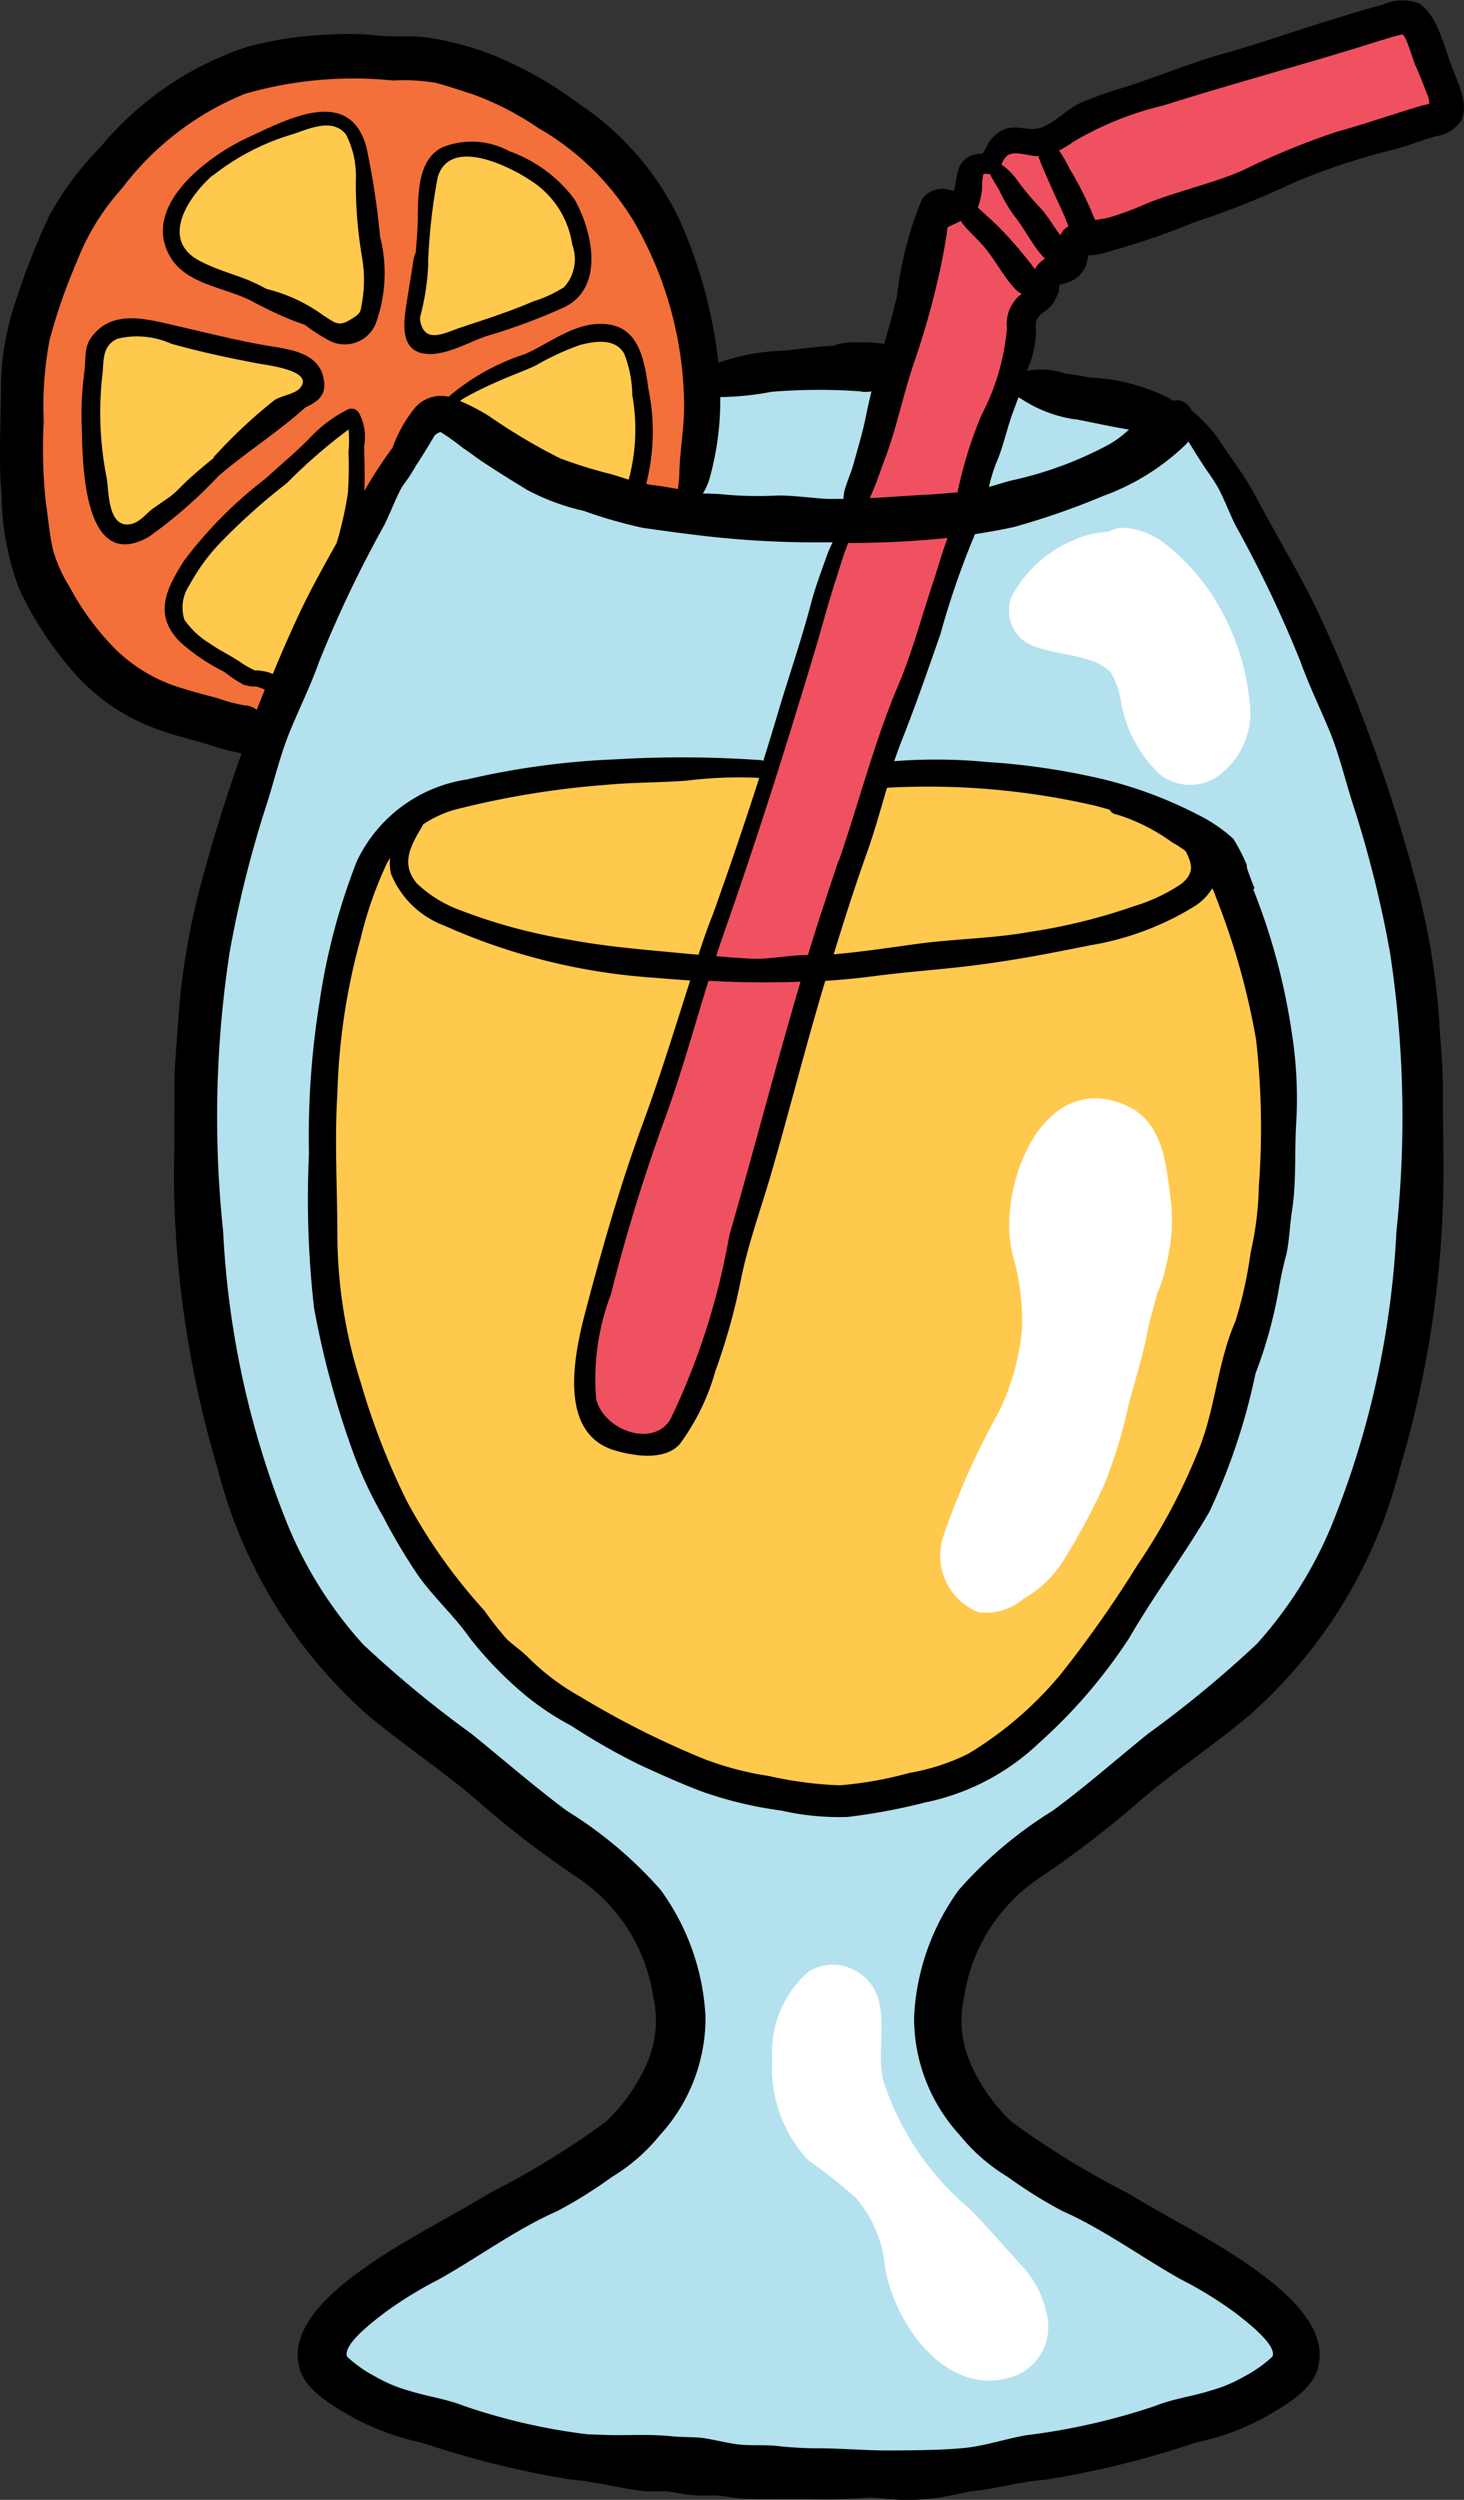 <svg xmlns="http://www.w3.org/2000/svg" width="14.059" height="24" viewBox="0 0 14.059 24">
  <rect x="0" y="0" width="14.059" height="24" fill="#333333" stroke="none"/>
  <g id="Group_375" data-name="Group 375" transform="translate(-106.033 0)">
    <path id="Path_8629" data-name="Path 8629" d="M111.421,16.221a10.191,10.191,0,0,1,.747-1.7c.171-.3.414-.56.581-.866.123-.225.234-.544.574-.375.5.252,1.864,1.425,2.239.559.554-1.28-.551-2.787-1.46-3.575a3.088,3.088,0,0,0-4.646,1.247,3.8,3.8,0,0,0,.084,3.642,2.969,2.969,0,0,0,1.121.942C111.1,16.319,111.3,16.317,111.421,16.221Z" transform="translate(-2.857 -9.194)" fill="#f3703a"/>
    <path id="Path_8630" data-name="Path 8630" d="M152.521,74.623a13.213,13.213,0,0,0,2,.2,3.625,3.625,0,0,1,1.06.342c.785.392.977,1.414,1.317,2.175.215.482.439.95.621,1.446a11.267,11.267,0,0,1,.5,2.4,8.1,8.1,0,0,1-.985,5.265c-.839,1.311-2.474,1.879-3.3,3.191a1.416,1.416,0,0,0,.359,2.085c.822.5,1.627,1.024,2.449,1.51a.517.517,0,0,1,.008.95,5.879,5.879,0,0,1-2.188.66,15.834,15.834,0,0,1-2.669.044,9.96,9.96,0,0,1-1.387-.119,8.566,8.566,0,0,1-1.424-.286c-.393-.137-1.349-.233-1.362-.761s.6-.856,1.021-1.06a11.2,11.2,0,0,0,1.69-.817,1.616,1.616,0,0,0,.555-1.87,2.131,2.131,0,0,0-.609-.863,9.928,9.928,0,0,0-1.293-.867A7.082,7.082,0,0,1,147.606,87a5.9,5.9,0,0,1-1.181-3.217,11.822,11.822,0,0,1,.124-4.192,12.736,12.736,0,0,1,1.141-3.034,5.2,5.2,0,0,1,.713-1.134c.254-.257.416-.2.693-.026.38.233,1.123.84,1.624.723.529-.123.193-1.094.651-1.345A2.624,2.624,0,0,1,152.521,74.623Z" transform="translate(-38.378 -71.121)" fill="#b3e2ee"/>
    <path id="Path_8631" data-name="Path 8631" d="M177.62,157.881c-.72,0-1.4-.044-2.1-.025-.389.01-.773.082-1.154.1a5.755,5.755,0,0,0-.971.075,1.83,1.83,0,0,0-.994.419,2.7,2.7,0,0,0-.464,1.184,11.346,11.346,0,0,0-.07,2.867,5.537,5.537,0,0,0,3.7,4.959,3.222,3.222,0,0,0,2.744-.172,6.391,6.391,0,0,0,2.341-3.6,9.315,9.315,0,0,0,.247-2.508,7.159,7.159,0,0,0-.2-1.927c-.285-.977-1.445-1.315-2.346-1.394A3.54,3.54,0,0,0,177.62,157.881Z" transform="translate(-62.691 -150.448)" fill="#ffc94e"/>
    <path id="Path_8632" data-name="Path 8632" d="M230.093,4.441a7.869,7.869,0,0,1-.824.368c-.13.049-.317.021-.432.086s-.14.213-.246.3c-.167-.039-.129.139-.2.231-.043.058-.006.1-.082.148-.049.031-.114-.084-.173-.047-.149.094-.127.309-.145.463a5.715,5.715,0,0,1-.189.932c-.221.753-.438,1.494-.726,2.221a25.673,25.673,0,0,0-.771,2.478c-.255.9-.625,1.77-.887,2.676-.229.793-.86,1.846-.685,2.688a.565.565,0,0,0,.677.438c.458-.106.517-.772.635-1.153.391-1.264.665-2.577,1.076-3.837.5-1.533,1.061-3.057,1.548-4.6A7.9,7.9,0,0,0,229,6.724c.019-.126-.029-.244.035-.345.052-.083.18-.128.248-.211a1.081,1.081,0,0,1,.626-.484c.513-.163,1.019-.36,1.524-.545.433-.159.91-.246,1.331-.432.211-.093.259-.158.19-.417-.036-.139-.166-.506-.316-.558-.1-.035-.416.12-.52.152-.265.082-.525.185-.793.255C230.8,4.275,230.3,4.377,230.093,4.441Z" transform="translate(-113.11 -3.552)" fill="#f05161"/>
    <g id="Group_373" data-name="Group 373" transform="translate(106.874 1.126)">
      <path id="Path_8633" data-name="Path 8633" d="M190.658,32.149a3.181,3.181,0,0,0,.068-.59c.008-.174.023-.352.039-.526a.7.7,0,0,1,.134-.406.4.4,0,0,1,.344-.093,1.36,1.36,0,0,1,.451.169,1.1,1.1,0,0,1,.445.353.968.968,0,0,1,.12.512.43.43,0,0,1-.209.393,3.027,3.027,0,0,1-.524.225,3.672,3.672,0,0,1-.682.215C190.628,32.438,190.637,32.241,190.658,32.149Z" transform="translate(-187.523 -30.223)" fill="#ffc94e"/>
      <path id="Path_8634" data-name="Path 8634" d="M197.32,69.105a.945.945,0,0,1,.408-.28c.122-.058.247-.109.366-.172.223-.119.623-.353.878-.2.215.132.185.459.206.675a1.557,1.557,0,0,1-.008.492c-.045.189-.1.4-.337.318-.418-.152-.8-.407-1.211-.563-.08-.03-.252-.069-.306-.143C197.283,69.188,197.3,69.1,197.32,69.105Z" transform="translate(-193.861 -66.323)" fill="#ffc94e"/>
      <path id="Path_8635" data-name="Path 8635" d="M143.259,87.053c-.328.285-.652.574-.983.856-.259.221-.618.509-.62.888a.516.516,0,0,0,.237.379,2.71,2.71,0,0,0,.446.272c.137.065.323.116.434-.024a.589.589,0,0,0,.081-.189c.042-.13.094-.255.148-.381.075-.178.151-.357.219-.538a2.989,2.989,0,0,0,.122-.362,2.916,2.916,0,0,0,.043-.413,1.846,1.846,0,0,0,.008-.415C143.38,87.021,143.359,86.993,143.259,87.053Z" transform="translate(-140.828 -84.069)" fill="#ffc94e"/>
      <path id="Path_8636" data-name="Path 8636" d="M126.142,67.7a2.223,2.223,0,0,1-.28.211c-.146.106-.3.208-.435.323-.216.179-.424.363-.623.561a.868.868,0,0,1-.494.307c-.121,0-.213-.226-.24-.33a4.6,4.6,0,0,1-.084-.739,1.417,1.417,0,0,1,.1-.75c.107-.2.333-.158.521-.126a4.981,4.981,0,0,1,.655.139,6,6,0,0,0,.607.144.562.562,0,0,1,.193.048A.211.211,0,0,1,126.142,67.7Z" transform="translate(-123.977 -65.113)" fill="#ffc94e"/>
      <path id="Path_8637" data-name="Path 8637" d="M142.9,25.82c-.011-.122.025-.249.018-.374s-.027-.264-.044-.4c-.027-.216-.049-.436-.089-.649a.541.541,0,0,0-.176-.323.525.525,0,0,0-.494.019c-.393.179-.977.354-1.133.815-.186.551.6.721.945.876a4.414,4.414,0,0,0,.584.292.275.275,0,0,0,.241-.023A.338.338,0,0,0,142.9,25.82Z" transform="translate(-140.155 -24.021)" fill="#ffc94e"/>
    </g>
    <g id="Group_374" data-name="Group 374" transform="translate(113.452 5.069)">
      <path id="Path_8638" data-name="Path 8638" d="M300.587,225.026c-.808-.355-1.24.8-1.088,1.425a2.293,2.293,0,0,1,.093.711,2.252,2.252,0,0,1-.233.827,7.245,7.245,0,0,0-.523,1.174.587.587,0,0,0,.336.73.549.549,0,0,0,.432-.128,1.062,1.062,0,0,0,.392-.379,6.238,6.238,0,0,0,.392-.734,4.81,4.81,0,0,0,.229-.76c.064-.234.135-.462.181-.7.023-.12.063-.238.091-.357a1.357,1.357,0,0,0,.091-.292,1.732,1.732,0,0,0,.043-.584C300.975,225.609,300.958,225.189,300.587,225.026Z" transform="translate(-297.196 -219.484)" fill="#fff"/>
      <path id="Path_8639" data-name="Path 8639" d="M266.687,405.319c-.167-.183-.324-.368-.5-.545a2.665,2.665,0,0,1-.825-1.236c-.051-.249.022-.51-.041-.76a.446.446,0,0,0-.214-.277.44.44,0,0,0-.455,0,1.019,1.019,0,0,0-.353.845,1.3,1.3,0,0,0,.344.967,5.386,5.386,0,0,1,.457.36,1.169,1.169,0,0,1,.281.663c.093.556.609,1.3,1.271,1.041a.509.509,0,0,0,.273-.622A.919.919,0,0,0,266.687,405.319Z" transform="translate(-264.302 -388.644)" fill="#fff"/>
      <path id="Path_8640" data-name="Path 8640" d="M314.869,109.794a2.285,2.285,0,0,0-.236-.8,2.072,2.072,0,0,0-.567-.7.738.738,0,0,0-.356-.156.3.3,0,0,0-.2.036.877.877,0,0,0-.319.074,1.2,1.2,0,0,0-.6.535.363.363,0,0,0,.245.5c.144.051.309.064.457.109a.521.521,0,0,1,.243.129.8.8,0,0,1,.1.288,1.26,1.26,0,0,0,.371.692.47.47,0,0,0,.582,0A.752.752,0,0,0,314.869,109.794Z" transform="translate(-310.289 -108.136)" fill="#fff"/>
    </g>
    <path id="Path_8641" data-name="Path 8641" d="M119.957.592c-.058-.169-.139-.473-.306-.563a.462.462,0,0,0-.349.019c-.173.044-.342.1-.512.151-.331.1-.656.219-.99.311s-.661.232-1,.338a3.4,3.4,0,0,0-.39.14c-.13.059-.226.173-.355.228s-.232-.015-.355.018a.317.317,0,0,0-.192.176c-.053.092-.016.053-.119.074a.216.216,0,0,0-.158.164c-.018.06-.018.126-.039.187h0a.458.458,0,0,0-.054-.014.229.229,0,0,0-.255.1,3.5,3.5,0,0,0-.236.921c-.036.155-.079.308-.123.46a1.149,1.149,0,0,0-.233-.014.6.6,0,0,0-.26.033c-.2.007-.407.046-.532.049a2.012,2.012,0,0,0-.567.113,4.6,4.6,0,0,0-.377-1.38,2.773,2.773,0,0,0-.982-1.12,3.638,3.638,0,0,0-.633-.378,2.821,2.821,0,0,0-.827-.248c-.155-.014-.309,0-.465-.017a2.606,2.606,0,0,0-.438-.008,3.478,3.478,0,0,0-.808.119A3.1,3.1,0,0,0,107,1.409a3.052,3.052,0,0,0-.492.658,7.1,7.1,0,0,0-.332.848,2.644,2.644,0,0,0-.134.793c0,.343-.025.7.006,1.04a2.635,2.635,0,0,0,.171.91,3.389,3.389,0,0,0,.574.854,1.925,1.925,0,0,0,.729.481c.158.06.323.1.485.146a2.325,2.325,0,0,0,.347.093q-.212.59-.376,1.2a6.889,6.889,0,0,0-.235,1.385c-.012.212-.037.415-.035.63,0,.278,0,.557-.005.835a10.007,10.007,0,0,0,.419,2.814,4.7,4.7,0,0,0,1.445,2.372c.359.3.752.555,1.1.863a9.588,9.588,0,0,0,.929.707,1.672,1.672,0,0,1,.709,1.127,1.027,1.027,0,0,1-.068.664,1.73,1.73,0,0,1-.387.542,8.126,8.126,0,0,1-1.115.684c-.383.235-.792.433-1.159.689-.3.207-.812.6-.655,1.027.073.2.34.344.515.446a2.452,2.452,0,0,0,.645.233,8.953,8.953,0,0,0,1.446.357c.229.016.454.084.684.108a1.148,1.148,0,0,0,.206,0c.07.01.139.02.2.033a1.779,1.779,0,0,0,.264.01c.1,0,.2.028.3.031.261.006.522,0,.783.006.142,0,.283-.007.423-.018l.114.009a2.051,2.051,0,0,0,.642-.024c.077-.018.153-.03.229-.047h.015c.23-.025.455-.092.684-.108a8.955,8.955,0,0,0,1.446-.357,2.451,2.451,0,0,0,.645-.233c.174-.1.442-.246.515-.446.157-.43-.358-.82-.655-1.027-.367-.256-.776-.454-1.159-.689a8.119,8.119,0,0,1-1.115-.684,1.731,1.731,0,0,1-.387-.542,1.027,1.027,0,0,1-.068-.664,1.673,1.673,0,0,1,.709-1.127,9.594,9.594,0,0,0,.929-.707c.351-.308.744-.565,1.1-.863a4.7,4.7,0,0,0,1.445-2.372,10.007,10.007,0,0,0,.419-2.814c0-.278-.007-.557-.005-.835,0-.215-.024-.418-.035-.63a6.889,6.889,0,0,0-.235-1.385,15.625,15.625,0,0,0-.9-2.491c-.187-.407-.426-.788-.633-1.184-.107-.2-.241-.369-.366-.56a1.535,1.535,0,0,0-.247-.259.155.155,0,0,0-.152-.095l-.029.005a.16.16,0,0,0-.018-.017,1.841,1.841,0,0,0-.78-.206,2.328,2.328,0,0,0-.231-.038.727.727,0,0,0-.373-.026.908.908,0,0,0,.09-.365c-.005-.106-.008-.135.074-.2a.355.355,0,0,0,.093-.086A.771.771,0,0,0,116.2,2.8c.006-.013,0-.052.008-.062s.075-.022.1-.034a.278.278,0,0,0,.159-.171.412.412,0,0,0,.016-.082l.02,0a.648.648,0,0,0,.113-.018,7.307,7.307,0,0,0,.889-.3,8.226,8.226,0,0,0,.943-.375,6.1,6.1,0,0,1,.97-.322c.134-.037.264-.088.4-.127a.35.35,0,0,0,.246-.15C120.149.991,120.012.753,119.957.592ZM114.533,4.4c.113-.3.174-.615.278-.919a7.708,7.708,0,0,0,.26-.94c.025-.119.045-.238.062-.358l.021-.011c.036-.019.073-.033.106-.052a.2.2,0,0,0,.014.023c.063.082.144.149.211.228.111.131.191.3.313.419a.13.13,0,0,0,.048.029.427.427,0,0,0-.043.038.362.362,0,0,0-.1.294,2.2,2.2,0,0,1-.245.834,4.042,4.042,0,0,0-.221.7.154.154,0,0,0-.007.041c-.1.009-.193.018-.29.023-.181.009-.369.025-.555.033C114.446,4.654,114.491,4.51,114.533,4.4Zm-4.746,3.987a.887.887,0,0,0,.514.5,5.9,5.9,0,0,0,2.018.5q.171.015.342.026c-.145.451-.281.9-.445,1.346-.22.595-.394,1.2-.557,1.818-.106.4-.283,1.182.279,1.348.185.055.478.1.622-.06a2.149,2.149,0,0,0,.342-.7,6.014,6.014,0,0,0,.249-.895c.071-.341.191-.67.287-1,.179-.616.335-1.239.52-1.853.157-.01.314-.025.472-.046.337-.044.677-.065,1.013-.11.358-.047.7-.113,1.055-.185a2.763,2.763,0,0,0,1.009-.377.524.524,0,0,0,.168-.172c.014.031.027.063.04.1a6.978,6.978,0,0,1,.38,1.352,7.575,7.575,0,0,1,.027,1.407,3.131,3.131,0,0,1-.079.639,4.064,4.064,0,0,1-.146.66c-.169.386-.192.823-.345,1.215a5.765,5.765,0,0,1-.592,1.119,11.111,11.111,0,0,1-.737,1.05,3.5,3.5,0,0,1-.891.768,2.037,2.037,0,0,1-.566.184,3.57,3.57,0,0,1-.669.119,3.667,3.667,0,0,1-.679-.089,2.978,2.978,0,0,1-.614-.16,8.4,8.4,0,0,1-1.195-.6,2.248,2.248,0,0,1-.51-.385c-.064-.063-.137-.111-.2-.17a3.327,3.327,0,0,1-.215-.274,5.256,5.256,0,0,1-.746-1.054,6.889,6.889,0,0,1-.439-1.129,4.7,4.7,0,0,1-.226-1.4c0-.458-.029-.926,0-1.382a6.182,6.182,0,0,1,.222-1.482,3.741,3.741,0,0,1,.256-.732q.014-.023.029-.046A.435.435,0,0,0,109.787,8.386Zm2.954.779-.114-.01c-.374-.036-.742-.063-1.114-.132a5.31,5.31,0,0,1-1.073-.29,1.19,1.19,0,0,1-.405-.254c-.167-.2-.043-.383.064-.567a1.055,1.055,0,0,1,.3-.139,8.437,8.437,0,0,1,1.455-.239c.254-.024.514-.021.77-.04a4.087,4.087,0,0,1,.7-.027c-.141.442-.292.882-.447,1.316C112.826,8.909,112.783,9.037,112.741,9.165Zm.979.26c-.238.808-.449,1.625-.683,2.433a6.762,6.762,0,0,1-.567,1.77c-.175.278-.648.093-.712-.2a2.272,2.272,0,0,1,.141-1,17.092,17.092,0,0,1,.51-1.664c.163-.442.288-.9.428-1.349C113.132,9.433,113.425,9.436,113.72,9.425Zm3.663-.944a1.683,1.683,0,0,1-.463.219,5.488,5.488,0,0,1-.993.245c-.36.065-.727.067-1.088.116-.269.037-.534.077-.8.1.1-.327.205-.655.32-.977.073-.205.13-.414.192-.622a7.13,7.13,0,0,1,2.011.175l.126.035a.094.094,0,0,0,.074.048,1.8,1.8,0,0,1,.527.266.907.907,0,0,1,.132.087C117.468,8.277,117.518,8.369,117.383,8.481Zm-3.3-.213c-.1.3-.2.6-.291.9h-.006c-.188,0-.369.046-.558.034-.105-.006-.212-.014-.318-.023.021-.065.043-.129.065-.193q.355-1.012.67-2.038c.105-.343.214-.691.31-1.036.047-.169.1-.334.153-.5.02-.067.045-.133.07-.2a9.444,9.444,0,0,0,.955-.048c-.058.152-.1.312-.151.46-.108.329-.2.672-.338.99C114.419,7.155,114.279,7.716,114.087,8.268ZM112.85,4.583a2.8,2.8,0,0,0,.1-.742c0-.01,0-.019,0-.029a2.76,2.76,0,0,0,.489-.05,5.48,5.48,0,0,1,.853-.005.251.251,0,0,0,.11,0c-.017.069-.033.139-.047.209-.032.165-.081.328-.126.49-.024.085-.061.166-.085.251a.386.386,0,0,0-.011.083c-.052,0-.1,0-.156,0-.159-.009-.311-.033-.472-.033a3.637,3.637,0,0,1-.491-.007,2.31,2.31,0,0,0-.232-.012A.527.527,0,0,0,112.85,4.583Zm-4.721,2.122c-.118-.032-.238-.062-.355-.1a1.517,1.517,0,0,1-.666-.407,2.565,2.565,0,0,1-.407-.564,1.415,1.415,0,0,1-.154-.336c-.04-.157-.05-.323-.075-.483a4.9,4.9,0,0,1-.019-.77,3.371,3.371,0,0,1,.058-.789,5.506,5.506,0,0,1,.261-.747,2.267,2.267,0,0,1,.432-.7,2.8,2.8,0,0,1,1.178-.907,3.735,3.735,0,0,1,1.425-.129,1.9,1.9,0,0,1,.405.021c.121.031.242.074.361.111a2.87,2.87,0,0,1,.633.326,2.56,2.56,0,0,1,.917.9,3.576,3.576,0,0,1,.479,1.706c.008.238-.039.467-.045.7,0,.054-.009.106-.012.158-.075-.013-.149-.026-.226-.036-.027,0-.054-.008-.08-.014a2.031,2.031,0,0,0,.023-.9c-.037-.247-.075-.59-.389-.631-.3-.039-.546.175-.8.286a2.148,2.148,0,0,0-.732.409.329.329,0,0,0-.338.125,1.307,1.307,0,0,0-.2.363,4.627,4.627,0,0,0-.272.417c.009-.147,0-.291,0-.438a.484.484,0,0,0-.052-.314.083.083,0,0,0-.109-.029,1.276,1.276,0,0,0-.349.258c-.138.144-.285.264-.433.4a4.088,4.088,0,0,0-.789.794c-.172.272-.293.517-.039.776a1.9,1.9,0,0,0,.428.29,1.242,1.242,0,0,0,.185.123.373.373,0,0,0,.122.017l.026.008a.565.565,0,0,1,.055.023c-.026.064-.052.128-.077.192a.228.228,0,0,0-.123-.043A1.514,1.514,0,0,1,108.129,6.705Zm3.942-2.1c-.058-.018-.115-.037-.174-.054a4.352,4.352,0,0,1-.486-.151,5.614,5.614,0,0,1-.674-.4,1.814,1.814,0,0,0-.287-.15.387.387,0,0,1,.045-.031,3.6,3.6,0,0,1,.338-.165c.113-.05.229-.092.341-.143a2.519,2.519,0,0,1,.432-.2c.143-.035.329-.068.42.082a1.124,1.124,0,0,1,.079.4A1.862,1.862,0,0,1,112.07,4.607Zm-2.691-.254a3.593,3.593,0,0,1-.006.38,3.446,3.446,0,0,1-.109.484c-.133.237-.265.474-.379.721-.082.177-.159.356-.234.535l-.025-.011a.5.5,0,0,0-.127-.024h-.021a.909.909,0,0,1-.12-.067c-.1-.071-.213-.121-.314-.193a.8.8,0,0,1-.241-.226.385.385,0,0,1,.049-.334,1.886,1.886,0,0,1,.276-.385,6.012,6.012,0,0,1,.658-.592,5.141,5.141,0,0,1,.594-.516A1.393,1.393,0,0,1,109.379,4.353Zm8.046-.09a.232.232,0,0,0,.02-.022c.04.067.082.133.121.194.059.094.126.176.177.275s.1.228.155.338a11.5,11.5,0,0,1,.623,1.307c.082.228.188.445.281.67s.152.486.232.728a10.806,10.806,0,0,1,.346,1.392,10.466,10.466,0,0,1,.062,2.68,8.636,8.636,0,0,1-.622,2.821,3.947,3.947,0,0,1-.721,1.141,10.686,10.686,0,0,1-1.042.86c-.306.247-.6.507-.917.74a4,4,0,0,0-.9.759,2.259,2.259,0,0,0-.43,1.22,1.665,1.665,0,0,0,.44,1.136,1.754,1.754,0,0,0,.46.4,4.349,4.349,0,0,0,.524.327c.393.174.757.442,1.132.653a3.818,3.818,0,0,1,.533.328c.075.06.4.3.353.416a1.227,1.227,0,0,1-.272.192,1.384,1.384,0,0,1-.318.134c-.176.056-.367.08-.538.149a6.222,6.222,0,0,1-1.24.281c-.2.036-.406.106-.611.124-.224.02-.463.02-.689.022s-.48-.022-.721-.021a3.551,3.551,0,0,1-.375-.023c-.125-.012-.251,0-.375-.015-.1-.014-.2-.039-.3-.056s-.226-.01-.34-.022c-.207-.022-.416-.005-.627-.012l-.17-.006a5.793,5.793,0,0,1-1.183-.271c-.171-.068-.361-.093-.538-.149a1.384,1.384,0,0,1-.318-.134,1.224,1.224,0,0,1-.272-.192c-.047-.12.279-.357.353-.416a3.822,3.822,0,0,1,.533-.328c.375-.211.739-.48,1.132-.653a4.353,4.353,0,0,0,.524-.327,1.753,1.753,0,0,0,.46-.4,1.665,1.665,0,0,0,.44-1.136,2.258,2.258,0,0,0-.43-1.22,4,4,0,0,0-.9-.759c-.314-.233-.611-.493-.917-.74a10.661,10.661,0,0,1-1.042-.86,3.948,3.948,0,0,1-.721-1.141,8.636,8.636,0,0,1-.622-2.821,10.466,10.466,0,0,1,.062-2.68,10.787,10.787,0,0,1,.346-1.392c.08-.242.135-.492.232-.728s.2-.441.281-.67a11.512,11.512,0,0,1,.623-1.307c.056-.11.1-.229.155-.338.008-.016.017-.031.026-.046.038-.05.072-.1.106-.157.005-.008.013-.021.021-.037l.024-.035c.048-.076.1-.159.149-.244a.108.108,0,0,1,.064-.042,2.331,2.331,0,0,1,.216.155c.071.045.137.1.207.144.135.089.273.175.41.258a2.181,2.181,0,0,0,.542.2,4.486,4.486,0,0,0,.568.163c.151.021.3.043.454.061a9.324,9.324,0,0,0,1.267.078h.1a1.07,1.07,0,0,0-.054.123c-.054.154-.113.307-.154.465-.087.331-.2.661-.3.991q-.077.26-.158.519a.07.07,0,0,0-.022-.007,10.863,10.863,0,0,0-1.394-.008,7.589,7.589,0,0,0-1.428.193,1.4,1.4,0,0,0-1.06.787,6.162,6.162,0,0,0-.359,1.36,8.123,8.123,0,0,0-.1,1.447,9.261,9.261,0,0,0,.049,1.481,8.585,8.585,0,0,0,.395,1.44,3.92,3.92,0,0,0,.268.561,5.447,5.447,0,0,0,.346.58c.149.206.343.381.488.589a3.587,3.587,0,0,0,.439.467,2.59,2.59,0,0,0,.532.372,6.241,6.241,0,0,0,.654.374c.2.092.407.186.617.264a3.791,3.791,0,0,0,.75.178,2.511,2.511,0,0,0,.633.061,5.746,5.746,0,0,0,.745-.139,2.233,2.233,0,0,0,1.1-.576,5.032,5.032,0,0,0,.862-1.005c.238-.412.531-.8.769-1.21a5.992,5.992,0,0,0,.443-1.328,4.377,4.377,0,0,0,.221-.795,3.372,3.372,0,0,1,.076-.351c.029-.138.032-.283.054-.422.042-.272.023-.552.039-.827a4.057,4.057,0,0,0-.042-.878,6.112,6.112,0,0,0-.37-1.375l0,0a.1.1,0,0,0,.013-.011c-.025-.053-.042-.108-.063-.163a.194.194,0,0,1-.013-.063,1.732,1.732,0,0,0-.129-.249,1.48,1.48,0,0,0-.329-.225,4.071,4.071,0,0,0-1.022-.369,6.747,6.747,0,0,0-1.023-.143,5.1,5.1,0,0,0-.882-.007c.022-.063.044-.126.069-.189.135-.341.254-.684.375-1.031a7.985,7.985,0,0,1,.332-.96c.124-.019.249-.041.373-.068a7.25,7.25,0,0,0,.862-.3A2.237,2.237,0,0,0,117.425,4.263Zm-1.07-.237c.175.033.345.072.519.1a1.058,1.058,0,0,1-.188.141,3.581,3.581,0,0,1-.932.346c-.08.019-.151.044-.225.064a1.515,1.515,0,0,1,.089-.276c.058-.149.09-.307.147-.456l.048-.129.018.01A1.283,1.283,0,0,0,116.355,4.026Zm-.382-1.445,0,.009a3.992,3.992,0,0,0-.324-.382c-.071-.076-.152-.142-.227-.214a.636.636,0,0,0,.041-.188.546.546,0,0,1,.011-.128c.015-.017.039,0,.058-.006l.006,0c.027.056.062.106.093.162a1.5,1.5,0,0,0,.137.235c.106.128.182.3.3.417A.248.248,0,0,0,115.973,2.581Zm.311-.4a.155.155,0,0,0-.069.08l-.014-.019c-.059-.078-.111-.172-.178-.243a2.668,2.668,0,0,1-.224-.269.6.6,0,0,0-.15-.148.2.2,0,0,1,.058-.088c.074-.049.211.01.3.007l0,.013c.033.09.075.18.113.268.055.128.124.258.172.391Zm3.387-1.161c-.267.08-.532.173-.8.247a7.13,7.13,0,0,0-.909.373c-.294.126-.61.194-.907.311a2.9,2.9,0,0,1-.374.14,1.2,1.2,0,0,1-.134.022,3.314,3.314,0,0,0-.245-.494,1.24,1.24,0,0,0-.1-.172.99.99,0,0,0,.133-.081,3.087,3.087,0,0,1,.868-.351c.631-.2,1.273-.372,1.907-.568.073-.023.145-.047.218-.067A1.422,1.422,0,0,1,119.5.331c.041.02.1.239.12.285.046.1.091.22.129.316a.2.2,0,0,1,.009.065Z" transform="translate(0 0)"/>
    <path id="Path_8642" data-name="Path 8642" d="M124.916,66.042c.105-.047.2-.11.179-.25-.034-.289-.353-.308-.578-.348-.333-.059-.655-.145-.985-.218-.247-.055-.507-.085-.673.145-.073.1-.049.219-.067.337a3.153,3.153,0,0,0-.023.543c.007.367.025,1.379.64,1.036a4.433,4.433,0,0,0,.672-.586C124.348,66.471,124.656,66.278,124.916,66.042Zm-.883.488c-.079.063-.156.128-.23.195-.052.046-.1.1-.15.144s-.141.1-.206.148-.127.139-.227.149c-.2.02-.192-.317-.211-.438a3.234,3.234,0,0,1-.046-.972c.022-.146-.012-.3.148-.373a.8.8,0,0,1,.516.048c.278.078.558.138.842.191.1.018.542.072.392.238-.05.055-.177.07-.243.113a4.869,4.869,0,0,0-.574.537A.038.038,0,0,0,124.033,66.529Z" transform="translate(-15.95 -62.131)"/>
    <path id="Path_8643" data-name="Path 8643" d="M140.322,24.745a4.041,4.041,0,0,0,.381.177l.1.035a1.739,1.739,0,0,0,.219.143.322.322,0,0,0,.459-.146,1.416,1.416,0,0,0,.045-.843,7.469,7.469,0,0,0-.132-.862c-.164-.588-.759-.265-1.141-.088s-1.032.66-.739,1.149C139.677,24.582,140.07,24.6,140.322,24.745Zm-.4-1.222a2.252,2.252,0,0,1,.761-.394c.152-.05.385-.163.515,0a.869.869,0,0,1,.095.44,4.179,4.179,0,0,0,.06.742,1.269,1.269,0,0,1,0,.431c-.018.1-.008.1-.109.164-.121.075-.153.029-.263-.039a1.555,1.555,0,0,0-.546-.254,1.91,1.91,0,0,0-.185-.089c-.143-.056-.3-.1-.438-.171C139.4,24.155,139.679,23.732,139.917,23.523Z" transform="translate(-31.843 -21.839)"/>
    <path id="Path_8644" data-name="Path 8644" d="M189,30.967c.2.048.449-.107.629-.165a5.673,5.673,0,0,0,.74-.275c.389-.188.275-.724.1-1.035a1.339,1.339,0,0,0-.624-.462.757.757,0,0,0-.647-.038c-.232.116-.231.433-.235.659,0,.119-.01.234-.02.351a.35.35,0,0,0-.023.08c-.022.15-.049.3-.071.45S188.8,30.919,189,30.967Zm.062-.865a5.556,5.556,0,0,1,.092-.822c.114-.387.671-.118.893.03a.883.883,0,0,1,.4.618.4.4,0,0,1-.079.406,1.251,1.251,0,0,1-.3.138c-.229.1-.471.175-.709.255-.133.045-.317.148-.368-.047a.23.23,0,0,1-.006-.057A2.346,2.346,0,0,0,189.064,30.1Z" transform="translate(-78.918 -27.577)"/>
  </g>
</svg>
